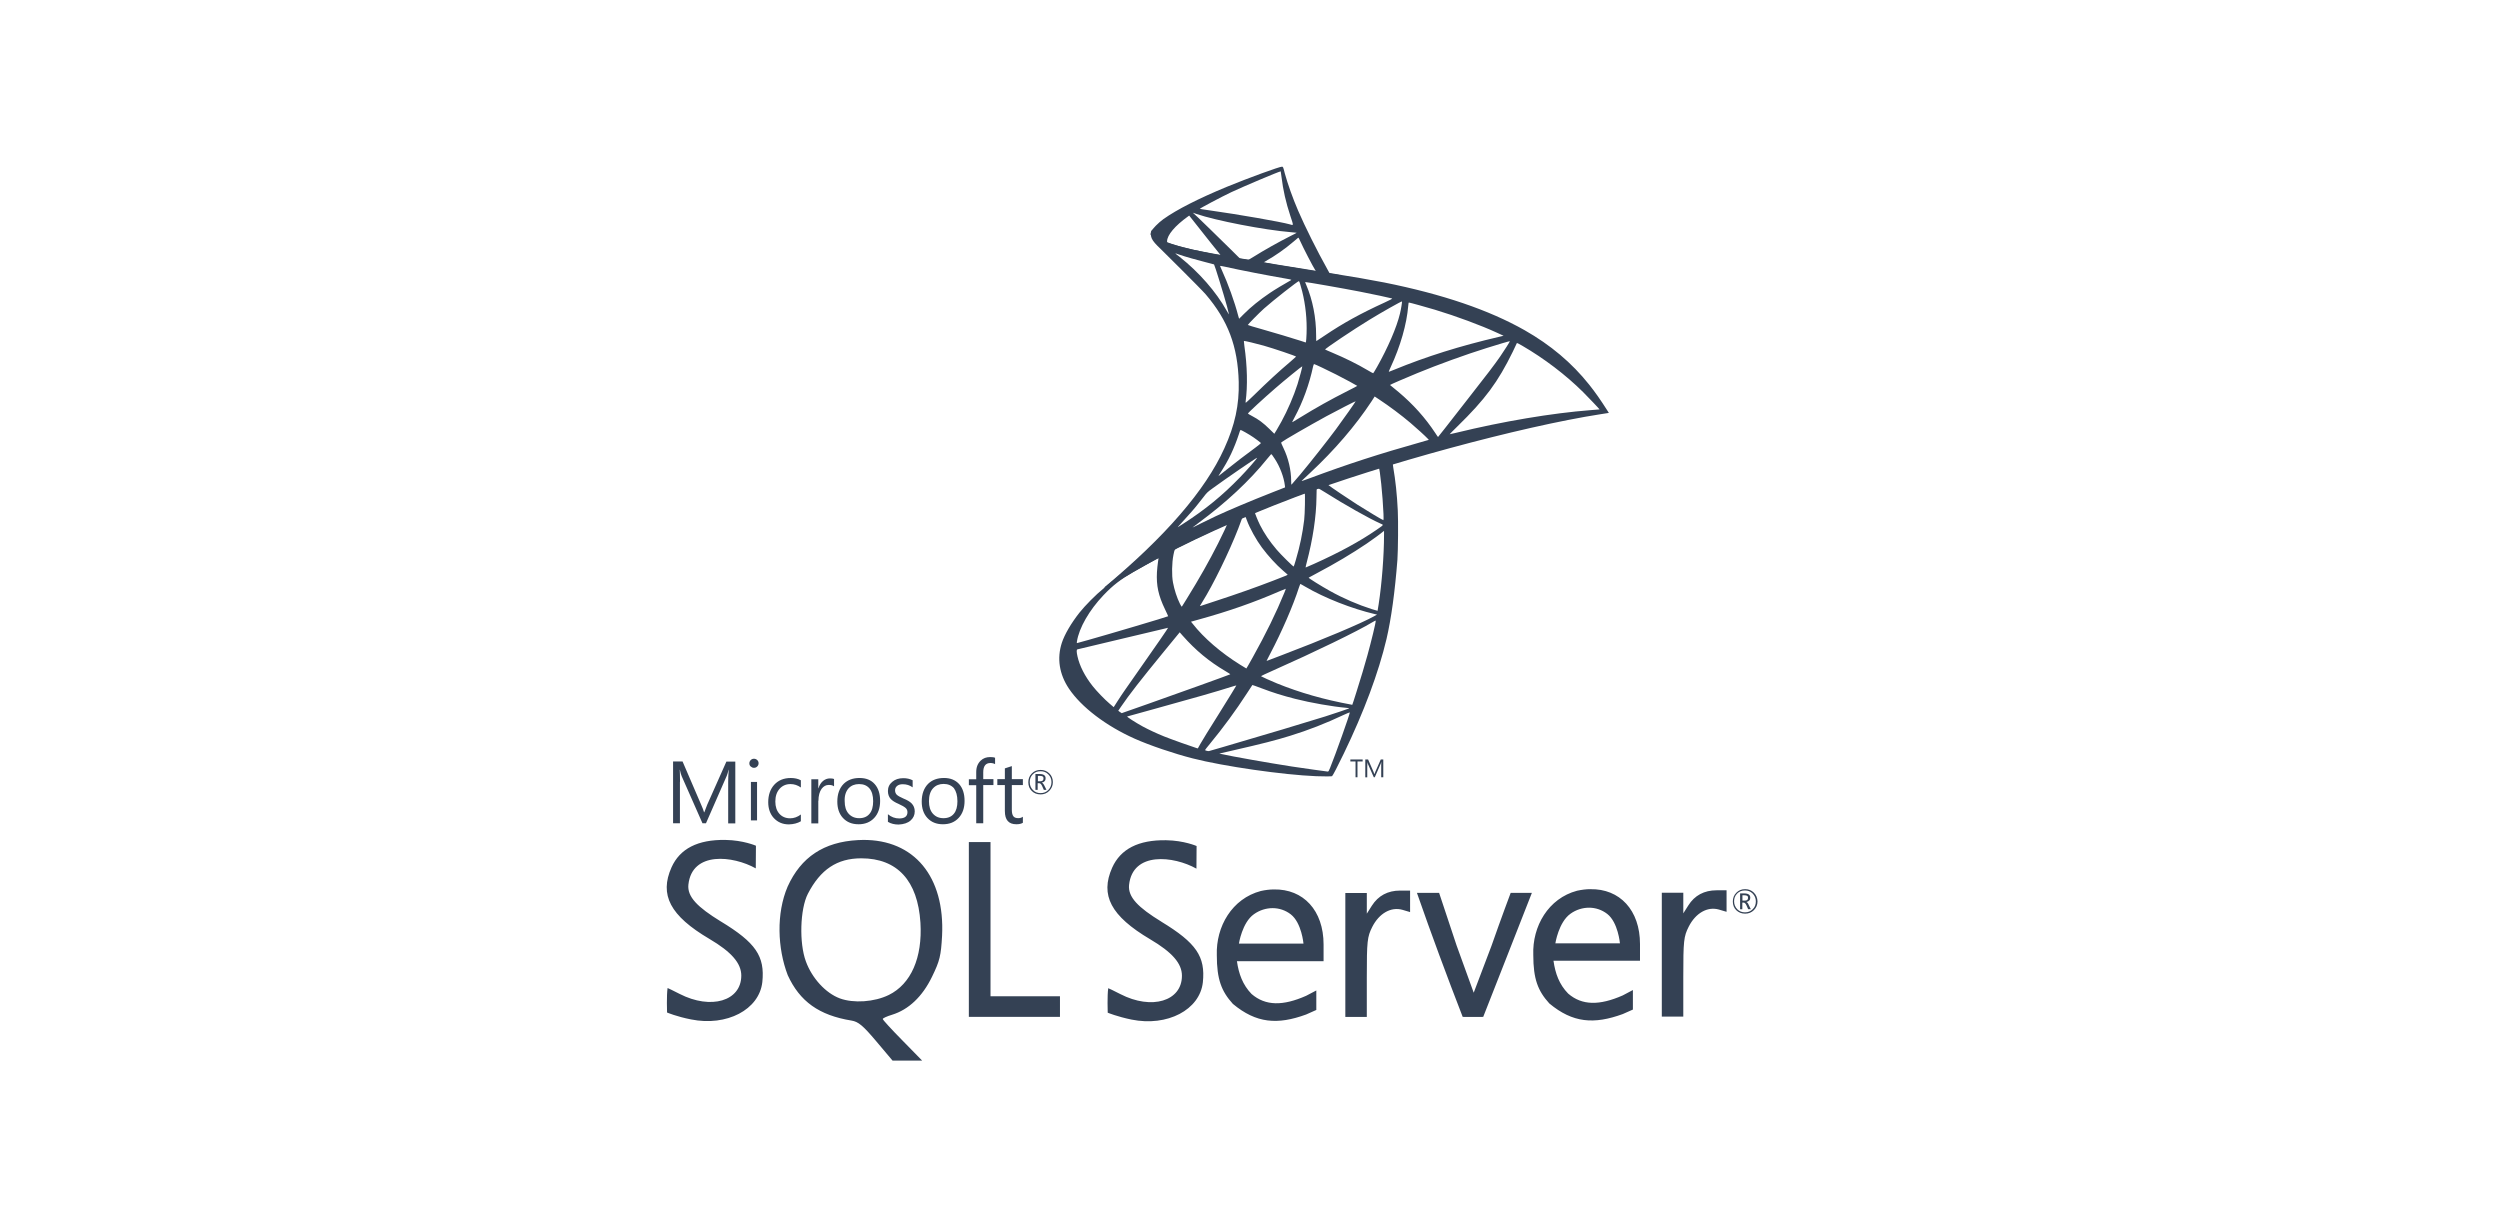 <svg width="165" height="80" viewBox="0 0 165 80" fill="none" xmlns="http://www.w3.org/2000/svg">
<g clip-path="url(#clip0)">
<path d="M92.813 29.787L84.862 32.418L77.945 35.513L76.01 36.03C75.518 36.505 75.001 36.987 74.442 37.474C73.829 38.01 73.258 38.498 72.819 38.851C72.333 39.241 71.612 39.972 71.245 40.434C70.698 41.129 70.265 41.866 70.079 42.432C69.749 43.456 69.911 44.492 70.548 45.448C71.365 46.666 72.994 47.909 74.893 48.755C75.86 49.188 77.489 49.742 78.715 50.053C80.752 50.577 84.694 51.143 86.863 51.229C87.302 51.247 87.891 51.247 87.915 51.229C87.963 51.198 88.3 50.547 88.69 49.736C90.024 46.977 90.986 44.388 91.509 42.177C91.821 40.837 92.067 39.052 92.23 36.938C92.272 36.347 92.29 34.367 92.254 33.697C92.2 32.601 92.103 31.712 91.953 30.84C91.929 30.713 91.923 30.597 91.935 30.591C91.959 30.573 92.031 30.548 93.011 30.262L92.813 29.787V29.787H92.813V29.787ZM90.998 30.865C91.07 30.865 91.262 32.735 91.31 33.917C91.322 34.166 91.316 34.331 91.304 34.331C91.256 34.331 90.289 33.752 89.598 33.314C88.997 32.93 87.855 32.162 87.675 32.016C87.615 31.974 87.621 31.967 88.113 31.797C88.949 31.511 90.932 30.865 90.998 30.865V30.865ZM86.948 32.217C87.002 32.217 87.14 32.296 87.47 32.503C88.708 33.289 90.391 34.239 91.112 34.556C91.334 34.654 91.358 34.617 90.848 34.971C89.754 35.726 88.39 36.469 86.719 37.218C86.425 37.352 86.178 37.456 86.172 37.456C86.16 37.456 86.196 37.304 86.244 37.121C86.647 35.604 86.875 34.069 86.887 32.838C86.893 32.229 86.893 32.229 86.948 32.211C86.936 32.217 86.941 32.217 86.948 32.217V32.217ZM86.112 32.54C86.148 32.576 86.124 33.941 86.076 34.312C85.968 35.202 85.8 36.03 85.523 36.962C85.457 37.188 85.397 37.377 85.385 37.389C85.361 37.419 84.538 36.603 84.267 36.286C83.799 35.738 83.432 35.19 83.162 34.654C83.023 34.38 82.807 33.843 82.825 33.825C82.921 33.758 86.088 32.516 86.112 32.54ZM82.182 34.105C82.188 34.105 82.194 34.105 82.2 34.111C82.212 34.124 82.254 34.221 82.29 34.331C82.483 34.861 82.915 35.641 83.288 36.14C83.696 36.688 84.231 37.273 84.676 37.657C84.82 37.779 84.952 37.894 84.97 37.913C85.006 37.949 85.018 37.943 84.039 38.321C82.903 38.759 81.665 39.198 80.247 39.661C79.908 39.772 79.57 39.883 79.231 39.996C79.177 40.014 79.195 39.984 79.352 39.734C80.055 38.619 81.124 36.432 81.725 34.885C81.828 34.617 81.93 34.349 81.948 34.288C81.972 34.203 82.002 34.172 82.08 34.13C82.122 34.118 82.164 34.105 82.182 34.105V34.105ZM80.98 34.611C80.998 34.623 80.692 35.275 80.391 35.872C79.808 37.023 79.171 38.156 78.318 39.533C78.174 39.77 78.036 39.99 78.018 40.014C77.988 40.057 77.975 40.045 77.879 39.856C77.675 39.448 77.507 38.924 77.417 38.443C77.326 37.967 77.344 37.139 77.447 36.627C77.525 36.25 77.519 36.256 77.699 36.164C78.468 35.769 80.956 34.587 80.98 34.611V34.611ZM91.346 35.038V35.293C91.346 36.652 91.202 38.516 90.992 39.874C90.956 40.112 90.926 40.307 90.92 40.313C90.92 40.313 90.746 40.264 90.541 40.203C89.64 39.917 88.66 39.496 87.777 39.003C87.194 38.68 86.347 38.15 86.371 38.126C86.376 38.12 86.629 37.986 86.923 37.827C88.101 37.206 89.231 36.536 90.211 35.872C90.577 35.622 91.13 35.22 91.25 35.111L91.346 35.038ZM76.443 36.84C76.467 36.84 76.461 36.889 76.425 37.108C76.401 37.267 76.371 37.559 76.359 37.76C76.311 38.65 76.455 39.308 76.888 40.209C77.008 40.459 77.104 40.666 77.098 40.672C77.056 40.709 73.078 41.89 71.828 42.238C71.455 42.341 71.131 42.432 71.107 42.438C71.065 42.451 71.059 42.445 71.077 42.341C71.215 41.446 71.888 40.276 72.825 39.289C73.45 38.631 73.949 38.248 74.802 37.754C75.415 37.401 76.359 36.871 76.431 36.847C76.431 36.84 76.437 36.84 76.443 36.84V36.84ZM85.818 38.54C85.824 38.534 85.968 38.613 86.142 38.717C87.428 39.472 89.219 40.173 90.745 40.532L90.884 40.562L90.691 40.672C89.892 41.123 87.266 42.231 84.58 43.249C84.189 43.395 83.805 43.541 83.732 43.572C83.66 43.602 83.594 43.62 83.594 43.614C83.594 43.608 83.702 43.395 83.841 43.133C84.592 41.708 85.349 39.971 85.734 38.765C85.782 38.65 85.812 38.546 85.818 38.54V38.54ZM84.862 38.857C84.868 38.863 84.82 38.991 84.76 39.137C84.237 40.422 83.552 41.823 82.675 43.395C82.453 43.797 82.266 44.12 82.26 44.12C82.254 44.12 82.074 44.01 81.858 43.876C80.583 43.084 79.454 42.11 78.715 41.166L78.606 41.032L79.153 40.879C81.112 40.337 82.777 39.752 84.43 39.033C84.664 38.936 84.856 38.857 84.862 38.857V38.857ZM90.8 40.958C90.8 40.958 90.806 40.965 90.8 40.958C90.806 41.099 90.499 42.353 90.247 43.261C90.036 44.022 89.856 44.619 89.525 45.673C89.381 46.136 89.255 46.52 89.249 46.52C89.243 46.52 89.207 46.514 89.171 46.502C87.386 46.173 85.788 45.716 84.285 45.107C83.865 44.936 83.264 44.662 83.228 44.632C83.216 44.619 83.576 44.449 84.033 44.248C86.767 43.035 89.604 41.659 90.577 41.068C90.691 40.995 90.781 40.958 90.8 40.958V40.958ZM77.092 41.434C77.104 41.446 76.341 42.56 75.271 44.077C74.899 44.607 74.466 45.228 74.304 45.46C74.141 45.691 73.895 46.057 73.757 46.276L73.504 46.672L73.234 46.441C72.915 46.173 72.363 45.6 72.116 45.283C71.599 44.632 71.251 43.943 71.113 43.316C71.047 43.023 71.047 42.877 71.107 42.859C71.197 42.835 72.801 42.451 74.304 42.097C75.139 41.903 76.106 41.671 76.455 41.586C76.804 41.501 77.086 41.434 77.092 41.434V41.434ZM77.861 41.732L78.053 41.951C78.919 42.932 79.802 43.657 80.872 44.29C81.064 44.4 81.209 44.498 81.197 44.504C81.154 44.534 77.483 45.856 75.782 46.453C74.827 46.794 74.039 47.068 74.033 47.068C74.027 47.068 73.973 47.032 73.913 46.989L73.805 46.91L73.979 46.654C74.544 45.825 75.253 44.918 76.798 43.029L77.861 41.732ZM82.657 45.21C82.663 45.204 82.927 45.302 83.252 45.423C84.033 45.722 84.652 45.911 85.481 46.124C86.503 46.386 87.981 46.642 88.853 46.715C88.985 46.727 89.057 46.739 89.033 46.758C88.991 46.782 88.107 47.08 87.458 47.288C86.425 47.616 83.27 48.561 80.698 49.31C80.223 49.45 79.814 49.566 79.79 49.572C79.73 49.584 79.532 49.529 79.532 49.505C79.532 49.493 79.676 49.304 79.85 49.097C80.716 48.049 81.575 46.879 82.29 45.771C82.489 45.466 82.657 45.216 82.657 45.21ZM81.599 45.241C81.605 45.247 81.178 45.941 80.433 47.135C80.115 47.641 79.76 48.213 79.634 48.414C79.514 48.609 79.334 48.914 79.231 49.084L79.057 49.395L78.967 49.371C78.751 49.31 77.23 48.768 76.828 48.603C76.329 48.402 75.812 48.158 75.427 47.951C74.947 47.69 74.346 47.3 74.394 47.288C74.406 47.281 75.229 47.056 76.221 46.782C78.853 46.057 80.313 45.637 81.269 45.332C81.443 45.277 81.593 45.235 81.599 45.241ZM89.081 47.019H89.087C89.111 47.08 88.137 49.822 87.783 50.687C87.705 50.881 87.675 50.93 87.633 50.924C87.53 50.918 86.118 50.717 85.259 50.589C83.763 50.358 81.251 49.913 80.62 49.767L80.475 49.736L81.371 49.529C83.294 49.09 84.219 48.853 85.157 48.56C86.341 48.195 87.512 47.738 88.696 47.178C88.882 47.093 89.039 47.026 89.081 47.019Z" fill="#344154"/>
<path d="M84.617 11C84.485 10.982 82.352 11.762 80.975 12.328C79.118 13.096 77.676 13.827 76.787 14.46C76.456 14.698 76.042 15.118 75.976 15.283C75.951 15.344 75.939 15.417 75.939 15.49L76.745 16.263L78.662 16.885L83.223 17.713L88.439 18.621L88.493 18.164C88.475 18.164 88.463 18.158 88.445 18.158L87.76 18.048L87.622 17.798C86.913 16.531 86.132 14.96 85.675 13.9C85.32 13.078 84.984 12.127 84.797 11.445C84.695 11.031 84.683 11.006 84.617 11V11H84.617V11ZM84.521 11.311H84.527C84.533 11.317 84.557 11.488 84.581 11.689C84.683 12.541 84.87 13.364 85.164 14.253C85.386 14.923 85.386 14.887 85.128 14.807C84.515 14.637 81.769 14.156 79.779 13.876C79.461 13.833 79.191 13.79 79.191 13.784C79.166 13.76 80.627 12.986 81.27 12.682C82.093 12.298 84.353 11.341 84.521 11.311V11.311ZM78.728 14.04L78.962 14.119C80.236 14.558 83.439 15.179 85.206 15.325C85.404 15.344 85.573 15.362 85.579 15.362C85.584 15.368 85.416 15.459 85.2 15.563C84.347 15.995 83.409 16.525 82.76 16.933C82.568 17.055 82.394 17.153 82.37 17.153C82.346 17.153 82.219 17.128 82.087 17.11L81.847 17.073L81.246 16.477C80.188 15.435 79.359 14.631 79.04 14.326L78.728 14.04V14.04ZM78.487 14.229L79.335 15.301C79.797 15.892 80.266 16.471 80.368 16.598C80.471 16.726 80.555 16.83 80.549 16.836C80.525 16.854 79.323 16.617 78.686 16.471C78.031 16.318 77.76 16.245 77.358 16.117L77.027 16.008V15.922C77.033 15.514 77.544 14.905 78.409 14.284L78.487 14.229ZM85.687 15.691C85.711 15.691 85.741 15.746 85.813 15.91C86.017 16.367 86.654 17.597 86.81 17.835C86.859 17.914 86.943 17.92 86.095 17.78C84.058 17.445 83.403 17.335 83.403 17.323C83.403 17.317 83.463 17.275 83.541 17.232C84.172 16.879 84.809 16.428 85.374 15.947C85.513 15.831 85.639 15.721 85.663 15.703C85.669 15.691 85.681 15.685 85.687 15.691Z" fill="#344154"/>
<path d="M76.017 15.197C76.017 15.197 75.885 15.411 76.011 15.727C76.089 15.922 76.317 16.16 76.576 16.404C76.576 16.404 79.25 19.047 79.574 19.425C81.052 21.155 81.695 22.86 81.756 25.212C81.792 26.723 81.509 28.05 80.806 29.592C79.556 32.357 76.918 35.409 72.85 38.796L73.445 38.595C73.829 38.303 74.352 37.992 75.578 37.31C78.408 35.738 81.593 34.294 85.499 32.808C91.124 30.664 100.373 28.154 105.637 27.338L106.184 27.252L106.1 27.118C105.619 26.363 105.288 25.894 104.892 25.395C103.738 23.945 102.338 22.769 100.625 21.794C98.269 20.46 95.222 19.419 91.365 18.645C90.638 18.499 89.039 18.219 87.741 18.018C84.989 17.585 83.21 17.287 81.251 16.946C80.548 16.824 79.496 16.641 78.799 16.489C78.438 16.41 77.747 16.245 77.207 16.056C76.774 15.886 76.149 15.715 76.017 15.197V15.197ZM77.567 16.72C77.573 16.714 77.669 16.751 77.795 16.793C78.024 16.872 78.318 16.964 78.667 17.061C78.931 17.135 79.195 17.206 79.46 17.275C79.821 17.366 80.121 17.451 80.127 17.451C80.169 17.494 80.776 19.461 80.981 20.217C81.058 20.503 81.119 20.747 81.113 20.747C81.106 20.753 81.04 20.649 80.962 20.509C80.259 19.254 79.148 17.981 77.862 16.958C77.693 16.836 77.567 16.726 77.567 16.72ZM80.524 17.549C80.554 17.549 80.686 17.567 80.848 17.604C81.87 17.835 83.703 18.188 84.874 18.389C85.073 18.42 85.229 18.456 85.229 18.468C85.229 18.481 85.157 18.523 85.067 18.572C84.868 18.676 84.069 19.157 83.805 19.34C83.138 19.79 82.537 20.278 82.104 20.716C81.93 20.893 81.78 21.039 81.78 21.039C81.78 21.039 81.744 20.936 81.713 20.808C81.497 19.961 81.046 18.706 80.638 17.823C80.572 17.683 80.518 17.555 80.518 17.543C80.518 17.555 80.518 17.549 80.524 17.549V17.549ZM85.728 18.554C85.764 18.566 85.824 18.773 85.944 19.23C86.166 20.113 86.269 21.1 86.233 22.02C86.221 22.276 86.209 22.513 86.197 22.544L86.178 22.605L85.866 22.501C85.223 22.294 84.177 21.983 83.282 21.727C82.771 21.587 82.357 21.459 82.357 21.447C82.357 21.411 83.102 20.655 83.42 20.369C84.027 19.827 85.674 18.535 85.728 18.554V18.554ZM86.142 18.615C86.16 18.596 88.63 19.029 89.754 19.248C90.59 19.413 91.803 19.669 91.876 19.699C91.912 19.711 91.785 19.784 91.383 19.967C89.796 20.692 88.618 21.344 87.447 22.136C87.14 22.343 86.882 22.513 86.876 22.513C86.87 22.513 86.864 22.337 86.864 22.123C86.864 20.966 86.635 19.797 86.215 18.81C86.172 18.712 86.136 18.621 86.142 18.615V18.615ZM92.531 19.894C92.549 19.912 92.47 20.406 92.398 20.698C92.182 21.606 91.599 22.952 90.884 24.219C90.758 24.444 90.644 24.627 90.631 24.633C90.62 24.639 90.457 24.548 90.271 24.438C89.574 24.024 88.781 23.634 87.915 23.269C87.675 23.165 87.465 23.08 87.459 23.068C87.416 23.031 89.352 21.733 90.373 21.112C91.184 20.613 92.506 19.869 92.531 19.894V19.894ZM92.987 19.967C93.041 19.967 94.135 20.272 94.706 20.442C96.118 20.869 97.741 21.472 98.798 21.959L99.237 22.16L98.93 22.233C96.347 22.836 94.135 23.531 92.002 24.408C91.827 24.481 91.671 24.542 91.659 24.542C91.647 24.542 91.707 24.402 91.785 24.231C92.428 22.848 92.843 21.405 92.945 20.174C92.951 20.058 92.969 19.967 92.987 19.967V19.967ZM82.098 22.501C82.116 22.483 82.951 22.684 83.402 22.812C84.087 23.007 85.541 23.5 85.541 23.537C85.541 23.543 85.379 23.683 85.187 23.853C84.4 24.517 83.643 25.218 82.735 26.107C82.465 26.369 82.236 26.582 82.224 26.582C82.212 26.582 82.206 26.546 82.212 26.497C82.35 25.474 82.321 24.158 82.128 22.824C82.11 22.653 82.092 22.507 82.098 22.501V22.501ZM99.652 22.519C99.664 22.532 99.267 23.165 99.015 23.524C98.654 24.048 98.125 24.743 96.929 26.266C96.298 27.07 95.589 27.977 95.355 28.282C95.114 28.587 94.916 28.842 94.91 28.842C94.904 28.842 94.826 28.733 94.742 28.599C94.069 27.575 93.263 26.68 92.308 25.876C92.128 25.723 91.93 25.559 91.863 25.51C91.797 25.462 91.743 25.413 91.743 25.407C91.743 25.389 92.765 24.944 93.54 24.627C94.898 24.067 96.749 23.396 98.137 22.964C98.864 22.733 99.64 22.507 99.652 22.519V22.519ZM100.114 22.641C100.138 22.635 100.283 22.708 100.457 22.812C101.917 23.658 103.347 24.749 104.477 25.87C104.796 26.186 105.583 27.015 105.571 27.021C105.571 27.021 105.294 27.045 104.97 27.07C102.44 27.265 99.201 27.807 96.088 28.568C95.878 28.617 95.692 28.66 95.679 28.66C95.668 28.66 95.902 28.422 96.196 28.136C98.023 26.351 98.859 25.224 99.844 23.214C99.982 22.915 100.102 22.66 100.114 22.641C100.108 22.641 100.108 22.641 100.114 22.641V22.641ZM86.731 24.03C86.816 24.048 87.597 24.42 88.186 24.718C88.727 24.992 89.538 25.431 89.58 25.468C89.586 25.474 89.297 25.626 88.943 25.803C87.813 26.375 86.846 26.917 85.836 27.539C85.548 27.715 85.307 27.862 85.301 27.862C85.277 27.862 85.283 27.837 85.445 27.539C85.986 26.54 86.419 25.346 86.665 24.182C86.689 24.091 86.713 24.03 86.731 24.03V24.03ZM85.95 24.176C85.968 24.195 85.764 24.944 85.638 25.352C85.391 26.125 84.977 27.094 84.574 27.825C84.478 27.995 84.334 28.245 84.255 28.385L84.105 28.629L83.769 28.3C83.378 27.916 83.06 27.679 82.651 27.466C82.489 27.38 82.363 27.307 82.363 27.295C82.363 27.246 83.39 26.302 84.177 25.62C84.742 25.127 85.932 24.158 85.95 24.176V24.176ZM90.728 26.168L91.022 26.363C91.695 26.808 92.488 27.399 93.095 27.916C93.438 28.203 94.099 28.806 94.231 28.952L94.303 29.031L93.817 29.171C91.064 29.945 88.937 30.633 86.455 31.559C86.178 31.663 85.944 31.748 85.926 31.748C85.89 31.748 85.86 31.778 86.479 31.2C88.066 29.72 89.472 28.087 90.517 26.497L90.728 26.168V26.168ZM89.472 26.485C89.484 26.497 88.66 27.673 88.168 28.337C87.579 29.129 86.533 30.456 85.812 31.322C85.511 31.681 85.253 31.979 85.241 31.985C85.223 31.992 85.217 31.9 85.217 31.76C85.217 31.023 85.031 30.237 84.706 29.567C84.568 29.287 84.544 29.22 84.574 29.189C84.688 29.086 86.437 28.075 87.543 27.472C88.288 27.07 89.454 26.473 89.472 26.485V26.485ZM81.876 28.373C81.894 28.373 82.032 28.446 82.188 28.532C82.573 28.745 82.915 28.982 83.222 29.238C83.234 29.25 83.078 29.378 82.873 29.531C82.302 29.945 81.437 30.609 80.932 31.017C80.403 31.443 80.386 31.456 80.446 31.364C80.842 30.749 81.04 30.402 81.251 29.957C81.437 29.561 81.623 29.092 81.756 28.684C81.804 28.507 81.864 28.373 81.876 28.373ZM83.901 29.981C83.931 29.975 83.967 30.03 84.129 30.274C84.472 30.791 84.736 31.486 84.802 32.047L84.814 32.168L83.991 32.491C82.519 33.07 81.161 33.642 80.241 34.069C79.983 34.191 79.532 34.41 79.238 34.556C78.943 34.709 78.703 34.824 78.703 34.818C78.703 34.812 78.889 34.672 79.118 34.501C80.914 33.18 82.471 31.73 83.637 30.28C83.763 30.128 83.877 29.988 83.889 29.982L83.901 29.981V29.981ZM82.97 30.213C82.994 30.237 82.309 31.023 81.84 31.504C80.68 32.704 79.532 33.642 78.108 34.556C77.928 34.672 77.765 34.776 77.747 34.788C77.705 34.812 77.759 34.751 78.384 34.063C78.781 33.63 79.081 33.265 79.424 32.814C79.652 32.516 79.694 32.473 80.025 32.235C80.908 31.59 82.945 30.189 82.97 30.213Z" fill="#344154"/>
<path d="M56.946 55.436C56.836 55.436 56.725 55.447 56.615 55.447C54.376 55.568 52.865 56.567 51.983 58.517C51.227 60.281 51.31 62.587 51.991 64.362C52.783 66.097 54.063 67.012 56.2 67.358C56.652 67.433 56.955 67.684 57.83 68.721L58.908 70H60.862L59.562 68.672C58.844 67.945 58.263 67.311 58.263 67.255C58.263 67.199 58.538 67.077 58.871 66.975C59.967 66.638 60.877 65.78 61.514 64.464C62.029 63.407 62.103 63.081 62.177 61.766C62.371 57.853 60.336 55.407 56.946 55.435L56.946 55.436V55.436ZM58.659 65.668C57.709 66.135 56.329 66.228 55.428 65.893C54.496 65.546 53.594 64.566 53.189 63.456C52.738 62.242 52.802 60.002 53.318 58.993C54.147 57.388 55.243 56.649 56.845 56.649C59.221 56.649 60.573 58.124 60.749 60.897C60.889 63.212 60.124 64.948 58.66 65.668L58.659 65.668V65.668ZM92.411 58.778C91.592 58.778 90.965 59.115 90.542 59.777L90.21 60.302V58.938H88.792V67.117H90.209V64.503C90.209 62.112 90.239 61.833 90.568 61.178C91.023 60.281 91.804 59.834 92.559 60.048L93.066 60.198V58.781H92.411V58.778V58.778ZM84.079 58.703C83.801 58.703 83.506 58.741 83.213 58.806C81.315 59.309 80.245 61.151 80.31 63.046C80.31 64.632 80.614 65.425 81.37 66.257C82.917 67.544 84.316 67.647 86.204 66.957C86.527 66.817 86.877 66.657 86.877 66.657V65.37L86.204 65.723C84.676 66.398 83.525 66.398 82.603 65.603C82.015 64.996 81.756 64.268 81.637 63.438H87.356V62.335C87.356 60.087 86.021 58.667 84.077 58.703H84.079ZM81.766 62.29C81.766 62.29 81.977 60.887 82.76 60.337C83.138 60.067 83.57 59.937 83.994 59.937C84.419 59.937 84.842 60.076 85.192 60.347C85.91 60.907 86.03 62.279 86.03 62.279H81.766V62.29H81.766ZM47.571 60.815C46.033 59.87 45.351 59.189 45.434 58.386C45.673 56.165 48.381 56.472 49.881 57.313L49.892 55.818C49.892 55.818 49.062 55.454 47.874 55.435C46.051 55.407 44.873 56.013 44.32 57.246C43.509 59.066 44.227 60.439 46.824 61.97C48.281 62.829 48.925 63.576 48.925 64.389C48.925 66.07 46.926 66.657 44.863 65.602C44.439 65.388 44.08 65.209 44.061 65.209C43.987 65.686 44.025 66.826 44.025 66.826C44.025 66.826 44.658 67.096 45.609 67.282C47.966 67.758 50.111 66.637 50.314 64.817C50.49 63.109 49.881 62.213 47.571 60.813L47.571 60.815V60.815ZM104.965 58.684C104.688 58.684 104.394 58.723 104.088 58.788C102.192 59.291 101.124 61.133 101.197 63.028C101.197 64.612 101.5 65.398 102.256 66.228C103.803 67.516 105.202 67.62 107.1 66.929C107.421 66.79 107.771 66.631 107.771 66.631V65.342L107.099 65.698C105.568 66.37 104.416 66.37 103.498 65.576C102.906 64.97 102.65 64.25 102.53 63.41H108.24V62.307C108.24 60.07 106.905 58.649 104.961 58.686L104.965 58.684V58.684ZM102.652 62.27C102.652 62.27 102.865 60.87 103.648 60.309C104.024 60.038 104.457 59.908 104.88 59.908C105.303 59.908 105.728 60.047 106.078 60.319C106.796 60.879 106.916 62.261 106.916 62.261H102.653L102.652 62.27V62.27ZM76.654 60.833C75.116 59.891 74.436 59.208 74.518 58.405C74.757 56.182 77.465 56.49 78.965 57.331L78.975 55.837C78.975 55.837 78.146 55.472 76.958 55.455C75.135 55.428 73.957 56.033 73.403 57.267C72.593 59.087 73.321 60.459 75.908 61.99C77.364 62.849 78.008 63.585 78.008 64.399C78.008 66.08 76.01 66.676 73.947 65.612C73.525 65.398 73.165 65.221 73.144 65.221C73.07 65.697 73.109 66.838 73.109 66.838C73.109 66.838 73.735 67.098 74.682 67.293C77.041 67.771 79.188 66.651 79.389 64.831C79.565 63.131 78.956 62.235 76.654 60.835V60.833H76.654ZM113.299 58.759C112.479 58.759 111.844 59.096 111.429 59.759L111.098 60.281V58.92H109.679V67.097H111.097V64.482C111.097 62.093 111.125 61.812 111.456 61.159C111.91 60.263 112.691 59.815 113.446 60.03L113.953 60.18V58.759H113.299V58.759ZM65.374 60.786V55.576H63.944V67.115H69.958V65.752H65.374V60.786H65.374ZM98.444 62.41L97.265 65.519L96.132 62.392L94.981 58.928H93.517C94.466 61.654 95.497 64.427 96.538 67.115C96.989 67.126 97.441 67.115 97.892 67.115L99.483 63.064L101.104 58.929H99.705C99.705 58.929 99.087 60.572 98.443 62.411L98.444 62.41V62.41ZM68.669 52.432C68.9 52.432 69.092 52.357 69.25 52.197C69.407 52.038 69.489 51.852 69.489 51.618C69.489 51.385 69.407 51.19 69.25 51.04C69.092 50.89 68.909 50.815 68.68 50.815C68.448 50.815 68.255 50.89 68.099 51.049C67.941 51.207 67.869 51.402 67.869 51.627C67.869 51.862 67.943 52.057 68.099 52.205C68.247 52.355 68.439 52.43 68.669 52.43V52.432V52.432ZM68.163 51.105C68.3 50.965 68.467 50.901 68.68 50.901C68.881 50.901 69.048 50.965 69.187 51.105C69.324 51.244 69.398 51.413 69.398 51.618C69.398 51.824 69.324 52.002 69.187 52.141C69.048 52.28 68.881 52.346 68.68 52.346C68.476 52.346 68.31 52.282 68.173 52.141C68.036 52.002 67.962 51.824 67.962 51.618C67.962 51.413 68.025 51.244 68.163 51.105ZM68.504 51.693H68.597C68.662 51.693 68.727 51.758 68.781 51.88L68.892 52.132H69.067L68.929 51.852C68.873 51.739 68.819 51.674 68.754 51.656C68.835 51.636 68.9 51.609 68.946 51.553C68.993 51.505 69.01 51.44 69.01 51.366C69.01 51.28 68.983 51.216 68.927 51.169C68.864 51.115 68.763 51.086 68.631 51.086H68.338V52.132H68.486V51.693L68.504 51.693V51.693ZM68.504 51.207H68.633C68.725 51.207 68.791 51.227 68.827 51.254C68.862 51.282 68.871 51.319 68.871 51.385C68.871 51.506 68.797 51.563 68.66 51.563H68.502V51.207H68.504V51.207ZM44.882 51.6C44.882 51.236 44.872 50.965 44.863 50.806H44.872C44.908 50.994 44.954 51.135 44.991 51.228L46.364 54.337H46.594L47.967 51.2C48.004 51.114 48.041 50.986 48.086 50.807H48.097C48.069 51.117 48.06 51.387 48.06 51.602V54.346H48.53V50.267H47.941L46.679 53.104C46.632 53.217 46.568 53.385 46.485 53.608H46.466C46.439 53.497 46.374 53.329 46.282 53.124L45.049 50.258H44.423V54.336H44.875V51.602L44.882 51.6V51.6ZM49.56 51.608H49.965V54.148H49.56V51.608V51.608ZM49.763 50.676C49.847 50.676 49.919 50.647 49.974 50.591C50.03 50.535 50.067 50.462 50.067 50.377C50.067 50.293 50.039 50.218 49.975 50.163C49.918 50.106 49.845 50.077 49.761 50.077C49.679 50.077 49.605 50.106 49.55 50.163C49.494 50.218 49.457 50.293 49.457 50.377C49.457 50.47 49.486 50.535 49.55 50.591C49.614 50.647 49.679 50.676 49.761 50.676H49.763ZM52.857 54.204V53.756C52.635 53.924 52.397 54.008 52.149 54.008C51.854 54.008 51.614 53.905 51.439 53.708C51.264 53.514 51.172 53.242 51.172 52.905C51.172 52.552 51.264 52.271 51.457 52.057C51.641 51.852 51.881 51.749 52.175 51.749C52.415 51.749 52.645 51.824 52.857 51.974V51.498C52.664 51.395 52.443 51.348 52.194 51.348C51.733 51.348 51.374 51.498 51.106 51.787C50.84 52.076 50.703 52.469 50.703 52.943C50.703 53.365 50.822 53.719 51.07 53.99C51.329 54.268 51.66 54.41 52.065 54.41C52.379 54.401 52.635 54.334 52.857 54.204V54.204ZM54.018 52.85C54.018 52.514 54.092 52.244 54.229 52.057C54.358 51.889 54.514 51.805 54.699 51.805C54.855 51.805 54.966 51.834 55.047 51.899V51.413C54.984 51.385 54.892 51.375 54.773 51.375C54.607 51.375 54.459 51.432 54.329 51.536C54.192 51.646 54.082 51.814 54.018 52.028H54.007V51.432H53.548V54.344H54.008V52.85H54.018V52.85ZM56.661 54.402C57.094 54.402 57.443 54.261 57.702 53.98C57.959 53.702 58.088 53.327 58.088 52.86C58.088 52.384 57.97 52.02 57.729 51.749C57.49 51.478 57.159 51.347 56.726 51.347C56.292 51.347 55.944 51.478 55.685 51.731C55.409 52.009 55.263 52.402 55.263 52.906C55.263 53.345 55.381 53.709 55.63 53.98C55.888 54.261 56.229 54.401 56.661 54.401V54.402V54.402ZM56.006 52.029C56.182 51.842 56.412 51.749 56.697 51.749C56.993 51.749 57.215 51.842 57.379 52.029C57.545 52.225 57.628 52.505 57.628 52.878C57.628 53.234 57.554 53.513 57.397 53.701C57.241 53.897 57.011 54 56.707 54C56.411 54 56.182 53.897 56.006 53.701C55.832 53.504 55.749 53.234 55.749 52.878C55.731 52.525 55.823 52.236 56.006 52.029ZM60.104 54.148C60.28 53.99 60.373 53.795 60.373 53.551C60.373 53.337 60.299 53.159 60.161 53.019C60.049 52.906 59.876 52.804 59.626 52.702C59.404 52.608 59.267 52.524 59.193 52.459C59.119 52.384 59.074 52.291 59.074 52.159C59.074 52.038 59.12 51.945 59.211 51.87C59.304 51.795 59.422 51.759 59.581 51.759C59.829 51.759 60.041 51.825 60.235 51.965V51.498C60.049 51.404 59.848 51.359 59.617 51.359C59.322 51.359 59.072 51.442 58.889 51.601C58.695 51.76 58.603 51.965 58.603 52.207C58.603 52.421 58.667 52.599 58.787 52.73C58.889 52.841 59.062 52.955 59.303 53.056C59.533 53.159 59.689 53.252 59.773 53.327C59.855 53.402 59.892 53.495 59.892 53.605C59.892 53.877 59.708 54.018 59.349 54.018C59.072 54.018 58.824 53.925 58.602 53.739V54.242C58.803 54.364 59.044 54.42 59.31 54.42C59.651 54.402 59.918 54.317 60.102 54.149L60.104 54.148V54.148ZM62.297 51.347C61.864 51.347 61.515 51.478 61.257 51.731C60.982 52.009 60.834 52.402 60.834 52.906C60.834 53.345 60.953 53.709 61.202 53.98C61.46 54.261 61.8 54.401 62.233 54.401C62.677 54.401 63.015 54.26 63.274 53.979C63.532 53.701 63.661 53.326 63.661 52.859C63.661 52.383 63.541 52.019 63.302 51.748C63.053 51.477 62.721 51.346 62.299 51.346L62.297 51.347V51.347ZM63.19 52.879C63.19 53.234 63.116 53.513 62.96 53.701C62.804 53.897 62.574 54 62.269 54C61.973 54 61.744 53.897 61.569 53.701C61.395 53.504 61.311 53.234 61.311 52.879C61.311 52.504 61.403 52.215 61.588 52.02C61.762 51.834 61.993 51.739 62.279 51.739C62.564 51.739 62.793 51.834 62.959 52.02C63.107 52.225 63.189 52.505 63.189 52.879H63.19V52.879ZM64.434 54.336H64.894V51.814H65.567V51.422H64.894V50.973C64.894 50.564 65.05 50.358 65.373 50.358C65.482 50.358 65.593 50.386 65.675 50.433V50.013C65.593 49.975 65.482 49.967 65.344 49.967C65.096 49.967 64.893 50.042 64.727 50.2C64.534 50.386 64.431 50.628 64.431 50.956V51.433H63.945V51.825H64.431V54.337L64.434 54.336V54.336ZM66.322 53.541C66.322 54.111 66.57 54.401 67.077 54.401C67.261 54.401 67.399 54.371 67.51 54.304V53.904C67.425 53.968 67.325 53.998 67.214 53.998C67.058 53.998 66.948 53.961 66.884 53.876C66.818 53.793 66.781 53.651 66.781 53.456V51.813H67.51V51.421H66.781V50.563C66.623 50.618 66.468 50.666 66.321 50.713V51.421H65.824V51.813H66.321V53.54L66.322 53.541V53.541ZM115.749 58.909C115.593 58.759 115.408 58.684 115.179 58.684C114.946 58.684 114.754 58.759 114.598 58.92C114.441 59.077 114.367 59.273 114.367 59.498C114.367 59.731 114.441 59.926 114.596 60.076C114.753 60.226 114.945 60.301 115.177 60.301C115.407 60.301 115.6 60.226 115.758 60.067C115.914 59.907 115.996 59.721 115.996 59.489C115.987 59.254 115.904 59.059 115.748 58.909L115.749 58.909V58.909ZM115.675 60.012C115.538 60.151 115.371 60.215 115.168 60.215C114.967 60.215 114.8 60.151 114.661 60.012C114.524 59.87 114.45 59.694 114.45 59.487C114.45 59.284 114.513 59.115 114.653 58.973C114.79 58.834 114.956 58.77 115.168 58.77C115.369 58.77 115.536 58.834 115.675 58.973C115.812 59.115 115.886 59.284 115.886 59.487C115.886 59.703 115.823 59.87 115.675 60.012V60.012ZM115.261 59.535C115.343 59.516 115.409 59.478 115.454 59.432C115.501 59.384 115.518 59.319 115.518 59.244C115.518 59.161 115.491 59.094 115.435 59.048C115.372 58.995 115.269 58.966 115.14 58.966H114.846V60.011H114.994V59.572H115.086C115.149 59.572 115.213 59.636 115.269 59.758L115.379 60.009H115.555L115.417 59.729C115.37 59.607 115.315 59.551 115.259 59.533L115.261 59.535V59.535ZM115.159 59.441H115.001V59.088H115.131C115.223 59.088 115.287 59.105 115.324 59.134C115.361 59.162 115.37 59.198 115.37 59.264C115.37 59.385 115.296 59.441 115.159 59.441L115.159 59.441ZM89.465 51.301H89.594V50.256H89.935V50.125H89.124V50.256H89.465V51.301H89.465V51.301ZM90.246 50.516C90.246 50.414 90.246 50.331 90.239 50.283C90.247 50.339 90.266 50.377 90.275 50.404L90.671 51.301H90.734L91.131 50.396C91.142 50.368 91.15 50.332 91.168 50.283C91.16 50.377 91.16 50.451 91.16 50.508V51.3H91.297V50.125H91.131L90.772 50.937C90.764 50.965 90.735 51.022 90.717 51.086H90.707C90.699 51.049 90.68 51.011 90.654 50.947L90.295 50.125H90.109V51.303H90.239V50.517L90.246 50.516V50.516Z" fill="#344154"/>
</g>
<defs>
<clipPath id="clip0">
<rect x="44" y="11" width="72" height="59" fill="white"/>
</clipPath>
</defs>
</svg>
